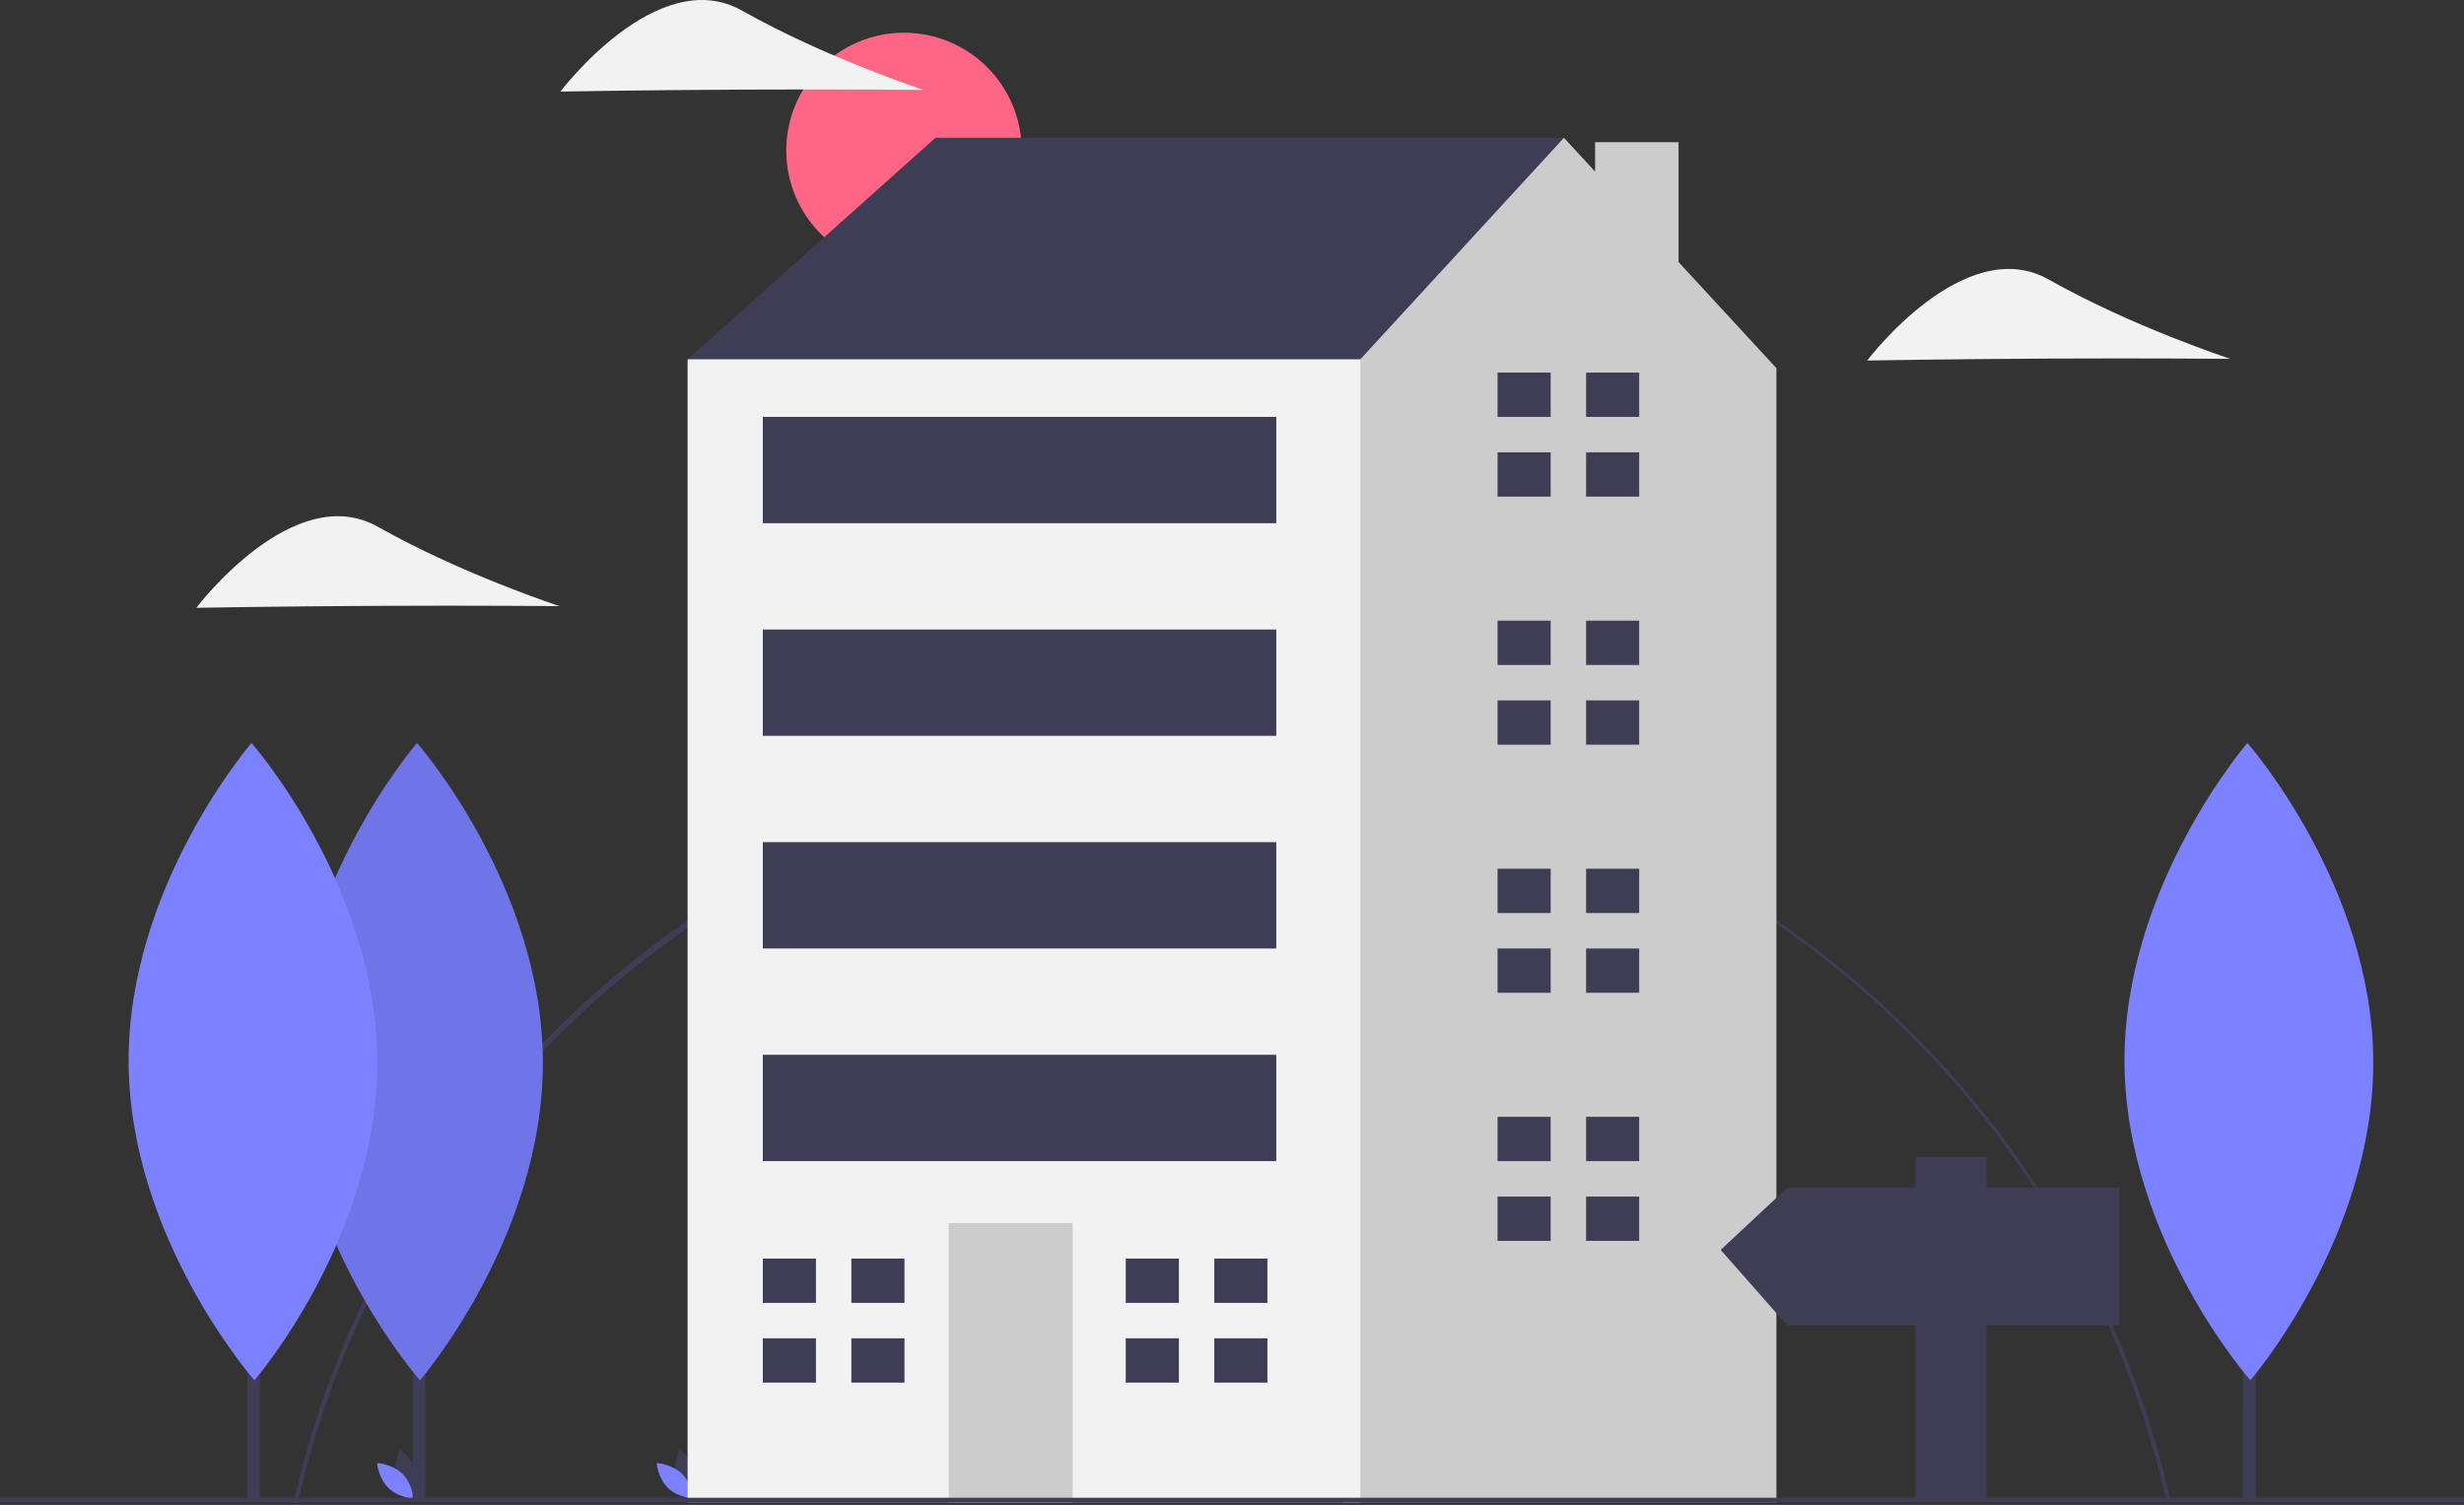 <svg width="501" height="306" viewBox="0 0 501 306" fill="none" xmlns="http://www.w3.org/2000/svg">
<rect x="0" y="0" width="501" height="306" fill="#333333" stroke="none"/>
<g clip-path="url(#clip0)">
<path d="M60.542 305.679L59.683 305.485C69.269 262.815 93.36 224.068 127.519 196.379C153.344 175.478 184.058 161.5 216.771 155.76C249.483 150.02 283.117 152.707 314.506 163.568C345.894 174.43 374.004 193.108 396.189 217.845C418.375 242.581 433.905 272.562 441.318 304.964L440.459 305.16C420.166 215.981 342.077 153.697 250.559 153.697C160.241 153.697 80.327 217.614 60.542 305.679Z" fill="#3F3D56"/>
<path d="M183.803 54.563C197.021 54.563 207.736 43.838 207.736 30.608C207.736 17.379 197.021 6.654 183.803 6.654C170.585 6.654 159.87 17.379 159.87 30.608C159.87 43.838 170.585 54.563 183.803 54.563Z" fill="#FF6584"/>
<path d="M80.693 300.237C81.44 302.998 83.996 304.709 83.996 304.709C83.996 304.709 85.343 301.942 84.596 299.18C83.85 296.418 81.293 294.708 81.293 294.708C81.293 294.708 79.947 297.475 80.693 300.237Z" fill="#3F3D56"/>
<path d="M81.79 299.643C83.838 301.639 84.088 304.707 84.088 304.707C84.088 304.707 81.018 304.539 78.97 302.543C76.922 300.548 76.671 297.48 76.671 297.48C76.671 297.48 79.742 297.648 81.79 299.643Z" fill="#7B81FF"/>
<path d="M137.535 300.237C138.281 302.998 140.838 304.709 140.838 304.709C140.838 304.709 142.184 301.942 141.438 299.18C140.692 296.418 138.135 294.708 138.135 294.708C138.135 294.708 136.789 297.475 137.535 300.237Z" fill="#3F3D56"/>
<path d="M138.632 299.643C140.68 301.639 140.93 304.707 140.93 304.707C140.93 304.707 137.86 304.539 135.812 302.543C133.763 300.548 133.513 297.48 133.513 297.48C133.513 297.48 136.584 297.648 138.632 299.643Z" fill="#7B81FF"/>
<path d="M148.806 80.261L139.807 73.054L190.204 28.018H317.996V67.65L235.201 123.496L148.806 80.261Z" fill="#3F3D56"/>
<path d="M341.295 53.281V28.917H324.328V34.884L317.996 28.018L276.598 73.054L260.399 83.864L235.282 267.533L273.162 305.446H361.193V74.856L341.295 53.281Z" fill="#CCCCCC"/>
<path d="M276.598 73.055H139.807V305.446H276.598V73.055Z" fill="#F2F2F2"/>
<path d="M218.102 248.699H192.903V305.446H218.102V248.699Z" fill="#CCCCCC"/>
<path d="M165.905 264.912V255.905H155.106V264.912H165.005H165.905Z" fill="#3F3D56"/>
<path d="M165.005 272.118H155.106V281.126H165.905V272.118H165.005Z" fill="#3F3D56"/>
<path d="M183.904 255.905H173.105V264.913H183.904V255.905Z" fill="#3F3D56"/>
<path d="M183.904 272.119H173.105V281.126H183.904V272.119Z" fill="#3F3D56"/>
<path d="M239.7 264.912V255.905H228.901V264.912H238.801H239.7Z" fill="#3F3D56"/>
<path d="M238.801 272.118H228.901V281.126H239.7V272.118H238.801Z" fill="#3F3D56"/>
<path d="M257.7 255.905H246.9V264.913H257.7V255.905Z" fill="#3F3D56"/>
<path d="M257.7 272.119H246.9V281.126H257.7V272.119Z" fill="#3F3D56"/>
<path d="M315.296 84.764V75.757H304.497V84.764H314.396H315.296Z" fill="#3F3D56"/>
<path d="M314.396 91.971H304.497V100.978H315.296V91.971H314.396Z" fill="#3F3D56"/>
<path d="M333.295 75.757H322.496V84.764H333.295V75.757Z" fill="#3F3D56"/>
<path d="M333.295 91.97H322.496V100.978H333.295V91.97Z" fill="#3F3D56"/>
<path d="M315.296 135.206V126.198H304.497V135.206H314.396H315.296Z" fill="#3F3D56"/>
<path d="M314.396 142.412H304.497V151.419H315.296V142.412H314.396Z" fill="#3F3D56"/>
<path d="M333.295 126.199H322.496V135.206H333.295V126.199Z" fill="#3F3D56"/>
<path d="M333.295 142.412H322.496V151.419H333.295V142.412Z" fill="#3F3D56"/>
<path d="M315.296 185.648V176.64H304.497V185.648H314.396H315.296Z" fill="#3F3D56"/>
<path d="M314.396 192.853H304.497V201.86H315.296V192.853H314.396Z" fill="#3F3D56"/>
<path d="M333.295 176.64H322.496V185.648H333.295V176.64Z" fill="#3F3D56"/>
<path d="M333.295 192.854H322.496V201.861H333.295V192.854Z" fill="#3F3D56"/>
<path d="M315.296 236.089V227.082H304.497V236.089H314.396H315.296Z" fill="#3F3D56"/>
<path d="M314.396 243.295H304.497V252.302H315.296V243.295H314.396Z" fill="#3F3D56"/>
<path d="M333.295 227.082H322.496V236.089H333.295V227.082Z" fill="#3F3D56"/>
<path d="M333.295 243.295H322.496V252.302H333.295V243.295Z" fill="#3F3D56"/>
<path d="M259.499 84.765H155.106V106.382H259.499V84.765Z" fill="#3F3D56"/>
<path d="M259.499 128H155.106V149.618H259.499V128Z" fill="#3F3D56"/>
<path d="M259.499 171.235H155.106V192.853H259.499V171.235Z" fill="#3F3D56"/>
<path d="M259.499 214.471H155.106V236.089H259.499V214.471Z" fill="#3F3D56"/>
<path d="M501 304.539H0V305.421H501V304.539Z" fill="#3F3D56"/>
<path d="M86.487 202.701H83.899V305.042H86.487V202.701Z" fill="#3F3D56"/>
<path d="M110.377 215.743C110.542 251.529 85.387 280.656 85.387 280.656C85.387 280.656 59.964 251.762 59.8 215.976C59.635 180.19 84.79 151.063 84.79 151.063C84.79 151.063 110.212 179.957 110.377 215.743Z" fill="#7B81FF"/>
<path opacity="0.1" d="M110.377 215.743C110.542 251.529 85.387 280.656 85.387 280.656C85.387 280.656 59.964 251.762 59.8 215.976C59.635 180.19 84.79 151.063 84.79 151.063C84.79 151.063 110.212 179.957 110.377 215.743Z" fill="black"/>
<path d="M52.835 202.701H50.247V305.042H52.835V202.701Z" fill="#3F3D56"/>
<path d="M76.725 215.743C76.89 251.529 51.735 280.656 51.735 280.656C51.735 280.656 26.312 251.762 26.148 215.976C25.983 180.19 51.138 151.063 51.138 151.063C51.138 151.063 76.561 179.957 76.725 215.743Z" fill="#7B81FF"/>
<path d="M416.643 72.91C396.252 73.004 379.654 73.306 379.654 73.306C379.654 73.306 399.383 47.15 416.569 56.84C433.755 66.531 453.497 72.965 453.497 72.965C453.497 72.965 437.034 72.816 416.643 72.91Z" fill="#F2F2F2"/>
<path d="M76.914 123.187C56.523 123.281 39.926 123.582 39.926 123.582C39.926 123.582 59.654 97.426 76.84 107.117C94.026 116.807 113.768 123.242 113.768 123.242C113.768 123.242 97.305 123.093 76.914 123.187Z" fill="#F2F2F2"/>
<path d="M150.941 18.223C130.55 18.317 113.952 18.619 113.952 18.619C113.952 18.619 133.681 -7.537 150.867 2.154C168.053 11.844 187.795 18.278 187.795 18.278C187.795 18.278 171.332 18.129 150.941 18.223Z" fill="#F2F2F2"/>
<path d="M458.658 202.701H456.07V305.042H458.658V202.701Z" fill="#3F3D56"/>
<path d="M482.548 215.743C482.713 251.529 457.558 280.656 457.558 280.656C457.558 280.656 432.136 251.762 431.971 215.976C431.806 180.19 456.961 151.063 456.961 151.063C456.961 151.063 482.384 179.957 482.548 215.743Z" fill="#7B81FF"/>
<path d="M363.376 241.517H389.5V235.206H403.914V241.517H430.939V269.468H403.914V304.632H389.5V269.468H363.376L349.863 254.14L363.376 241.517Z" fill="#3F3D56"/>
</g>
<defs>
<clipPath id="clip0">
<rect width="501" height="305.678" fill="white"/>
</clipPath>
</defs>
</svg>
